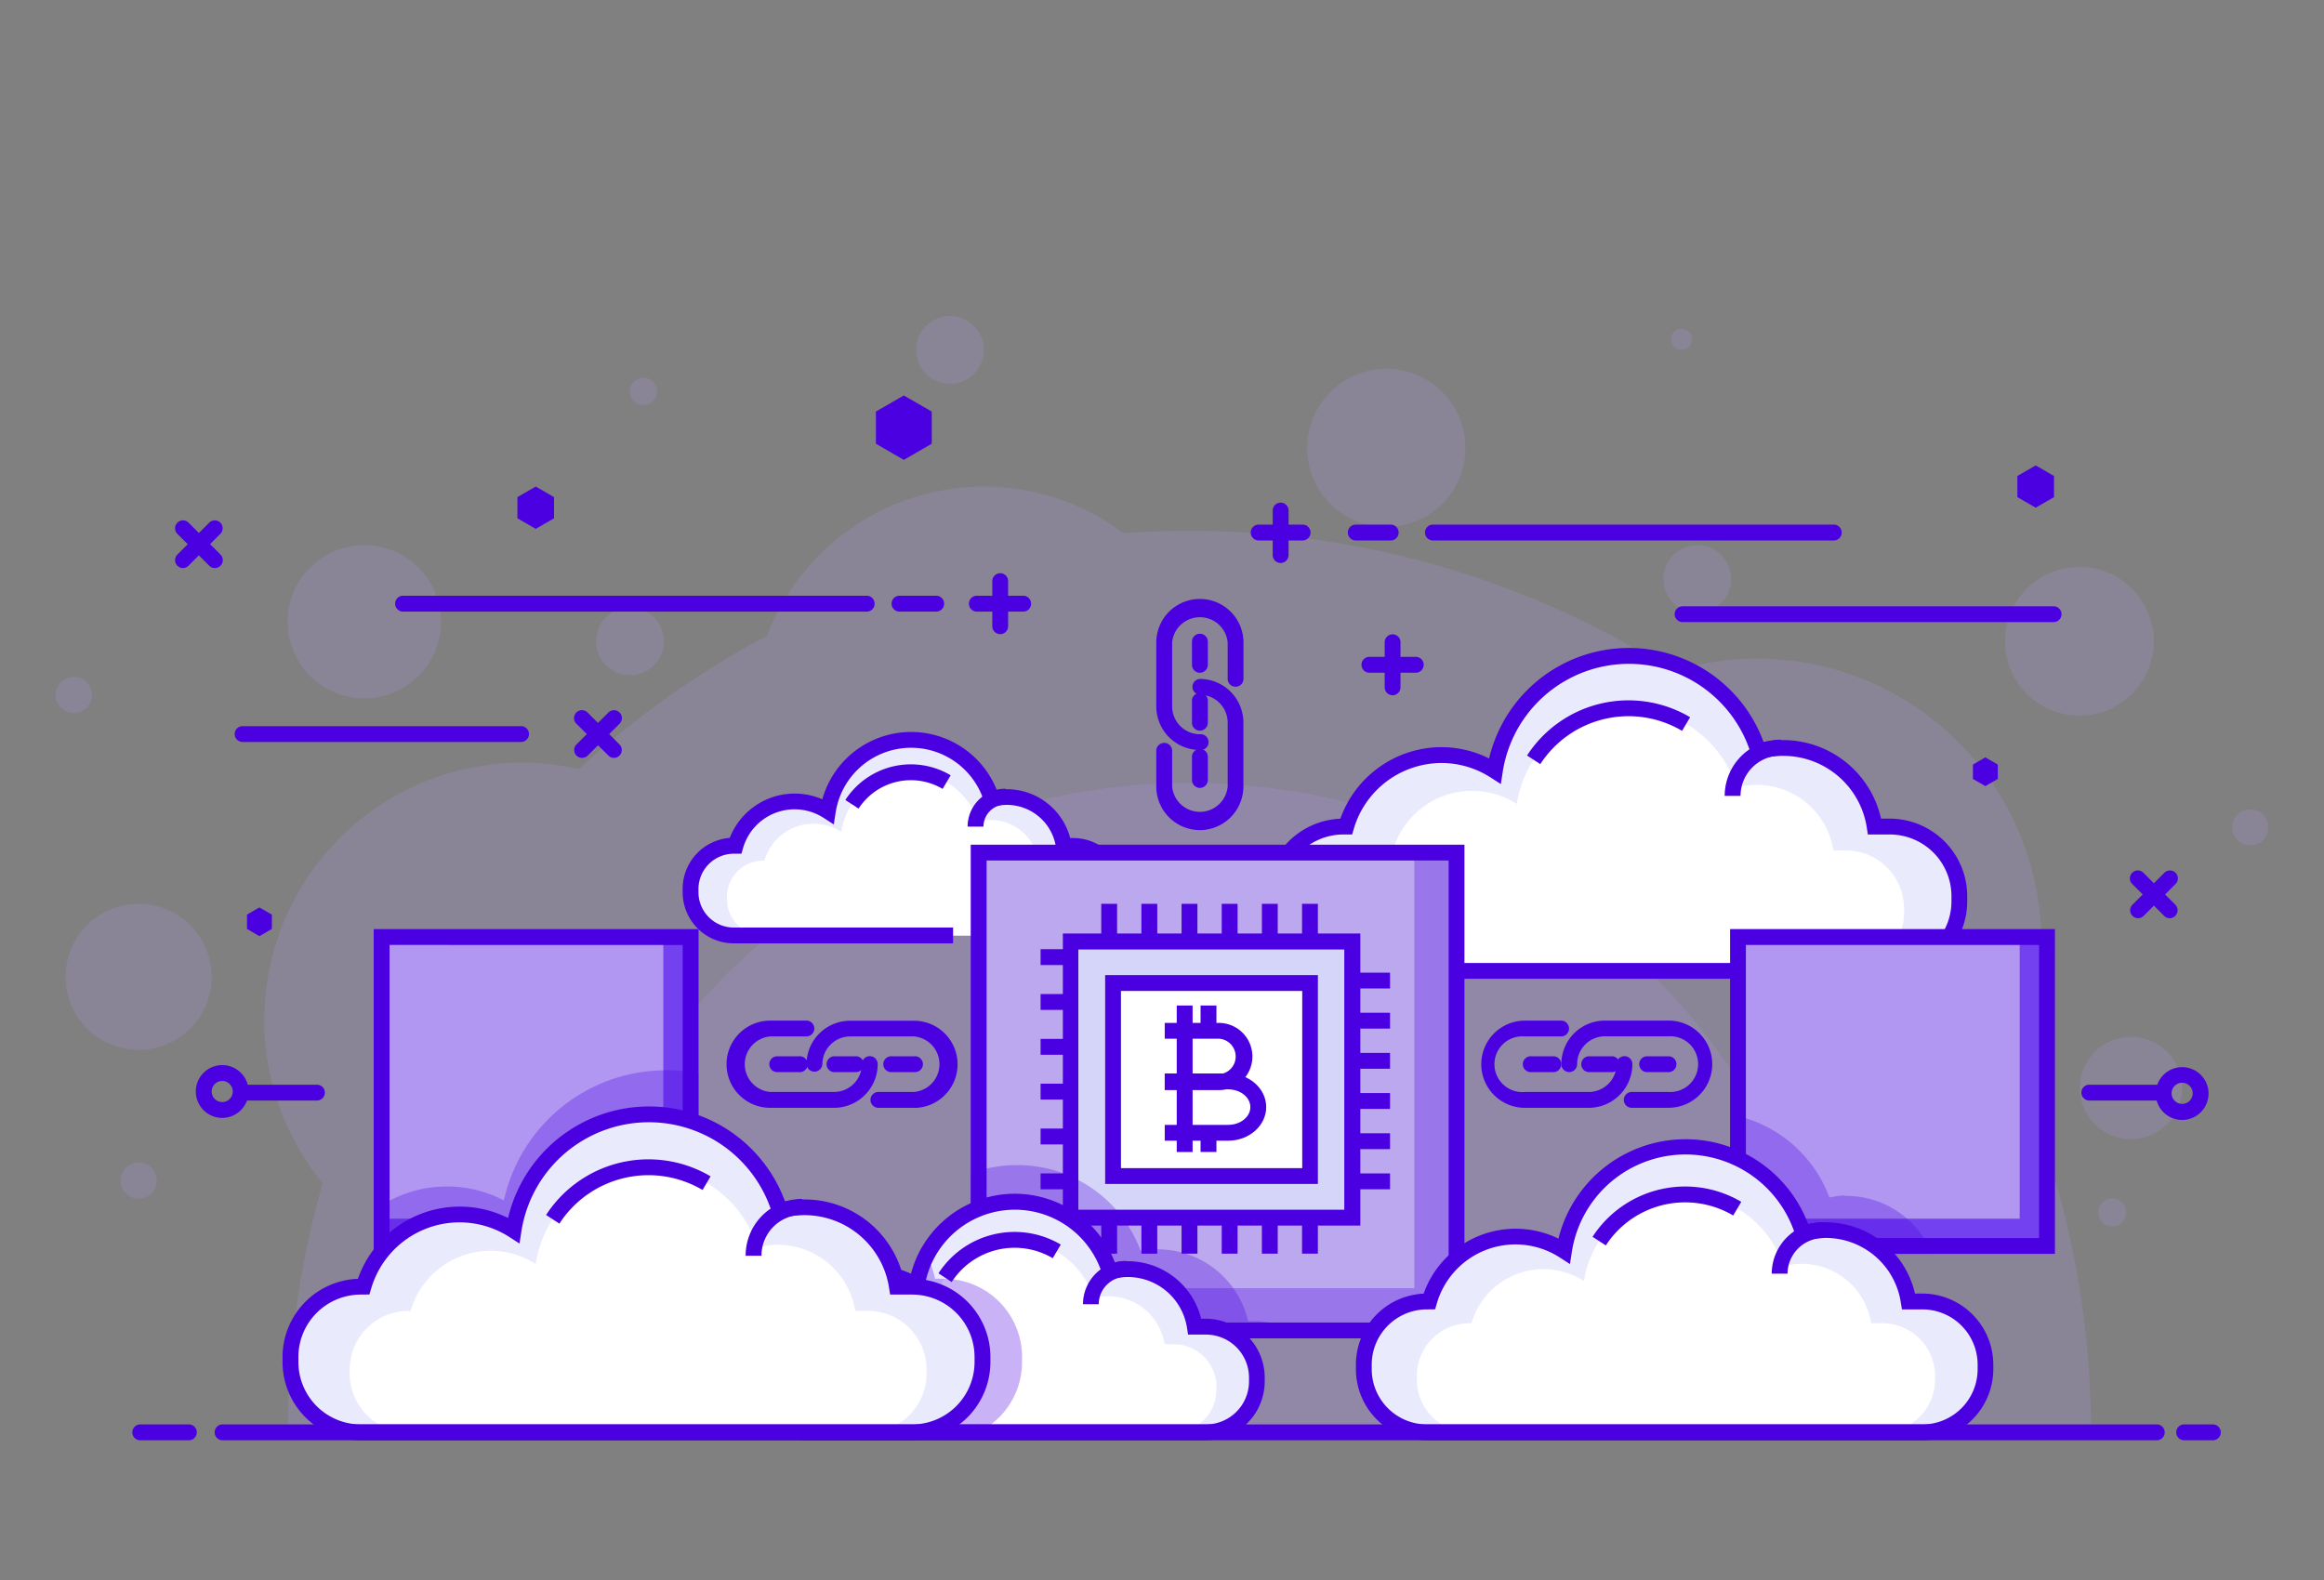<svg id="Layer_1" data-name="Layer 1" xmlns="http://www.w3.org/2000/svg" viewBox="0 0 500 340"><rect x="0" y="0" width="500" height="340" fill="#808080" stroke="none"/><defs><style>.cls-1{opacity:.2}.cls-2{fill:#b197f2}.cls-3{fill:#eaeafd}.cls-4{fill:#fff}.cls-5{fill:#4a00e0}.cls-6{fill:#7341ef}.cls-8{opacity:.3}</style></defs><g class="cls-1"><path class="cls-2" d="M449.87 308.22a193.23 193.23 0 0 0-16.7-78.82 61.18 61.18 0 0 0-73.26-84.93 193 193 0 0 0-104-30.23q-7.15 0-14.18.51A50 50 0 0 0 165 136.83a195 195 0 0 0-40.46 28.67 55.38 55.38 0 0 0-67.67 54 55.12 55.12 0 0 0 12.56 35.11 194 194 0 0 0-7.51 53.61Z"/></g><g class="cls-1"><path class="cls-2" d="M396.8 308.22a140.92 140.92 0 0 0-281.83 0Z"/></g><g class="cls-1"><path class="cls-2" d="M469.48 234.18a11 11 0 1 1-11-11.05 11 11 0 0 1 11 11.05Z"/></g><g class="cls-1"><circle class="cls-2" cx="298.25" cy="96.37" r="17.02" transform="rotate(-76.67 298.263 96.372)"/></g><g class="cls-1"><path class="cls-2" d="M142.83 138a7.29 7.29 0 1 1-7.29-7.29 7.29 7.29 0 0 1 7.29 7.29Z"/></g><g class="cls-1"><circle class="cls-2" cx="365.16" cy="124.6" r="7.29"/></g><g class="cls-1"><path class="cls-2" d="M211.68 75.29a7.29 7.29 0 1 1-7.29-7.29 7.29 7.29 0 0 1 7.29 7.29Z"/></g><g class="cls-1"><path class="cls-2" d="M457.44 260.9a3 3 0 1 1-3-3 3 3 0 0 1 3 3Z"/></g><g class="cls-1"><path class="cls-2" d="M364 73a2.25 2.25 0 1 1-2.24-2.24A2.24 2.24 0 0 1 364 73Z"/></g><g class="cls-1"><path class="cls-2" d="M141.35 84.24a2.93 2.93 0 1 1-2.92-2.93 2.92 2.92 0 0 1 2.92 2.93Z"/></g><g class="cls-1"><path class="cls-2" d="M19.78 149.54a3.89 3.89 0 1 1-3.89-3.89 3.89 3.89 0 0 1 3.89 3.89Z"/></g><g class="cls-1"><circle class="cls-2" cx="484.11" cy="178.04" r="3.89"/></g><g class="cls-1"><circle class="cls-2" cx="78.38" cy="133.8" r="16.49"/></g><g class="cls-1"><path class="cls-2" d="M33.72 254.06a3.89 3.89 0 1 1-3.89-3.88 3.89 3.89 0 0 1 3.89 3.88Z"/></g><g class="cls-1"><path class="cls-2" d="M463.38 138a16 16 0 1 1-16-16 16 16 0 0 1 16 16Z"/></g><g class="cls-1"><path class="cls-2" d="M45.54 210.2a15.72 15.72 0 1 1-15.71-15.71 15.71 15.71 0 0 1 15.71 15.71Z"/></g><path class="cls-3" d="M289.05 177.87h.58a21.29 21.29 0 0 1 32-12 29.18 29.18 0 0 1 56.71-4.2 20 20 0 0 1 25 16.2h3.26a15 15 0 0 1 15 15v1.1a15 15 0 0 1-15 15H289.05a15 15 0 0 1-15-15v-1.1a15 15 0 0 1 15-15Z"/><path class="cls-4" d="M299.18 183h.49a17.76 17.76 0 0 1 26.66-10 24.33 24.33 0 0 1 47.28-3.5 16.64 16.64 0 0 1 20.84 13.5h2.72a12.52 12.52 0 0 1 12.48 12.48v.92a12.52 12.52 0 0 1-12.48 12.49h-98a12.52 12.52 0 0 1-12.48-12.49v-.92A12.52 12.52 0 0 1 299.18 183Z"/><path class="cls-5" d="m331.39 164.43-2.85-1.85a26 26 0 0 1 35.08-8.24l-1.73 2.93a22.63 22.63 0 0 0-30.5 7.16Z"/><path class="cls-5" d="M406.58 210.62H289.05a16.7 16.7 0 0 1-16.68-16.68v-1.1a16.69 16.69 0 0 1 16-16.66 23.15 23.15 0 0 1 21.72-15.4 22.9 22.9 0 0 1 10.28 2.44 30.89 30.89 0 0 1 59.05-3.56 21.3 21.3 0 0 1 4.09-.4 21.61 21.61 0 0 1 21.19 16.9h1.86a16.7 16.7 0 0 1 16.68 16.68v1.1a16.7 16.7 0 0 1-16.66 16.68Zm-117.53-31.05a13.28 13.28 0 0 0-13.27 13.27v1.1a13.29 13.29 0 0 0 13.27 13.28h117.53a13.29 13.29 0 0 0 13.27-13.28v-1.1a13.28 13.28 0 0 0-13.27-13.27h-4.72l-.22-1.44a18.2 18.2 0 0 0-22.88-14.81l-1.58.42-.48-1.56a27.48 27.48 0 0 0-53.4 3.95l-.4 2.59-2.21-1.42a19.51 19.51 0 0 0-10.58-3.11 19.71 19.71 0 0 0-18.84 14.15l-.36 1.23Z"/><path class="cls-5" d="M374.47 171.27h-3.41a12.12 12.12 0 0 1 12.1-12.1v3.41a8.7 8.7 0 0 0-8.69 8.69Z"/><path class="cls-3" d="M157.87 182h.37a13.22 13.22 0 0 1 19.87-7.45 18.13 18.13 0 0 1 35.23-2.61 12.28 12.28 0 0 1 3.23-.44 12.46 12.46 0 0 1 12.3 10.5h2a9.33 9.33 0 0 1 9.3 9.3v.7a9.33 9.33 0 0 1-9.3 9.3h-73a9.33 9.33 0 0 1-9.3-9.3v-.69a9.33 9.33 0 0 1 9.3-9.31Z"/><path class="cls-4" d="M164.17 185.19h.3A11 11 0 0 1 181 179a15.11 15.11 0 0 1 29.37-2.17 10.33 10.33 0 0 1 13 8.39h1.69a7.78 7.78 0 0 1 7.75 7.75v.57a7.78 7.78 0 0 1-7.75 7.76h-60.89a7.78 7.78 0 0 1-7.76-7.76v-.57a7.78 7.78 0 0 1 7.76-7.78Z"/><path class="cls-5" d="m184.72 174-2.85-1.85a16.79 16.79 0 0 1 22.66-5.32l-1.73 2.93a13.41 13.41 0 0 0-18.08 4.24Z"/><path class="cls-5" d="M230.9 203h-12.14v-3.4h12.14a7.6 7.6 0 0 0 7.59-7.6v-.69a7.6 7.6 0 0 0-7.59-7.6h-3.49l-.23-1.43a10.68 10.68 0 0 0-13.4-8.69l-1.58.43-.49-1.57a16.43 16.43 0 0 0-31.92 2.37l-.4 2.59-2.2-1.42a11.54 11.54 0 0 0-17.32 6.49l-.35 1.23h-1.65a7.61 7.61 0 0 0-7.6 7.6v.69a7.61 7.61 0 0 0 7.6 7.6h47.18v3.4h-47.18a11 11 0 0 1-11-11v-.69a11 11 0 0 1 10.13-11 15 15 0 0 1 19.92-8.31 19.84 19.84 0 0 1 37.53-2 14.1 14.1 0 0 1 15.8 10.34h.65a11 11 0 0 1 11 11v.66a11 11 0 0 1-11 11Z"/><path class="cls-5" d="M211.59 177.88h-3.41a8.17 8.17 0 0 1 8.16-8.16v3.41a4.75 4.75 0 0 0-4.75 4.75Zm183.07-61.58h-86.5a1.71 1.71 0 0 1 0-3.41h86.5a1.71 1.71 0 0 1 0 3.41Zm-282.55 43.36H52.19a1.7 1.7 0 0 1 0-3.4h59.92a1.7 1.7 0 1 1 0 3.4Zm74.48-28.05h-100a1.71 1.71 0 0 1 0-3.41h100a1.71 1.71 0 0 1 0 3.41Zm14.95 0h-8.14a1.71 1.71 0 0 1 0-3.41h8.14a1.71 1.71 0 0 1 0 3.41Zm97.53-15.31h-7.51a1.71 1.71 0 0 1 0-3.41h7.51a1.71 1.71 0 1 1 0 3.41Zm-18.69 0h-9.71a1.71 1.71 0 0 1 0-3.41h9.71a1.71 1.71 0 0 1 0 3.41Z"/><path class="cls-5" d="M275.52 121.15a1.7 1.7 0 0 1-1.7-1.7v-9.71a1.71 1.71 0 0 1 3.41 0v9.71a1.71 1.71 0 0 1-1.71 1.7ZM220 131.61h-9.7a1.71 1.71 0 1 1 0-3.41h9.7a1.71 1.71 0 1 1 0 3.41Z"/><path class="cls-5" d="M215.19 136.46a1.7 1.7 0 0 1-1.7-1.7v-9.71a1.7 1.7 0 1 1 3.4 0v9.71a1.7 1.7 0 0 1-1.7 1.7Zm89.27 8.3h-9.7a1.71 1.71 0 1 1 0-3.41h9.7a1.71 1.71 0 1 1 0 3.41Z"/><path class="cls-5" d="M299.61 149.61a1.7 1.7 0 0 1-1.7-1.7v-9.71a1.7 1.7 0 0 1 3.4 0v9.71a1.7 1.7 0 0 1-1.7 1.7ZM460 197.59a1.71 1.71 0 0 1-1.21-2.91l6.87-6.87a1.7 1.7 0 1 1 2.4 2.41l-6.86 6.87a1.71 1.71 0 0 1-1.2.5Z"/><path class="cls-5" d="M466.81 197.59a1.69 1.69 0 0 1-1.2-.5l-6.87-6.87a1.7 1.7 0 1 1 2.41-2.41l6.86 6.87a1.71 1.71 0 0 1-1.2 2.91ZM39.37 122.25a1.71 1.71 0 0 1-1.21-2.91l6.84-6.86a1.7 1.7 0 0 1 2.41 2.4l-6.87 6.87a1.71 1.71 0 0 1-1.17.5Z"/><path class="cls-5" d="M46.23 122.25a1.71 1.71 0 0 1-1.2-.5l-6.87-6.87a1.7 1.7 0 0 1 2.41-2.4l6.87 6.86a1.71 1.71 0 0 1-1.21 2.91Zm79.01 40.84a1.7 1.7 0 0 1-1.21-2.9l6.87-6.87a1.7 1.7 0 1 1 2.4 2.41l-6.86 6.86a1.66 1.66 0 0 1-1.2.5Z"/><path class="cls-5" d="M132.1 163.09a1.65 1.65 0 0 1-1.2-.5l-6.9-6.86a1.7 1.7 0 1 1 2.41-2.41l6.86 6.87a1.68 1.68 0 0 1 0 2.4 1.65 1.65 0 0 1-1.17.5ZM58.49 199.9l-2.68 1.55-2.67-1.55v-3.09l2.67-1.54 2.68 1.54v3.09zm371.33-32.28-2.68 1.54-2.67-1.54v-3.09l2.67-1.55 2.68 1.55v3.09zM200.46 95.49l-6.01 3.47-6-3.47v-6.93l6-3.46 6.01 3.46v6.93zm-81.26 16.04-3.94 2.27-3.94-2.27v-4.55l3.94-2.28 3.94 2.28v4.55zm322.71-4.55-3.94 2.27-3.94-2.27v-4.55l3.94-2.28 3.94 2.28v4.55zm-.09 26.89H362a1.7 1.7 0 1 1 0-3.4h79.83a1.7 1.7 0 1 1 0 3.4ZM47.81 240.56a5.68 5.68 0 1 1 5.68-5.68 5.69 5.69 0 0 1-5.68 5.68Zm0-7.95a2.27 2.27 0 1 0 2.27 2.27 2.27 2.27 0 0 0-2.27-2.27ZM469.48 241a5.68 5.68 0 1 1 5.68-5.68 5.68 5.68 0 0 1-5.68 5.68Zm0-8a2.27 2.27 0 1 0 2.27 2.27 2.27 2.27 0 0 0-2.27-2.27Zm-127.68 5.39h-13.73a9.38 9.38 0 1 1 0-18.76h7.8a1.7 1.7 0 1 1 0 3.4h-7.8a6 6 0 1 0 0 11.95h13.73a6 6 0 0 0 6-6 1.7 1.7 0 1 1 3.4 0 9.39 9.39 0 0 1-9.4 9.41Z"/><path class="cls-5" d="M359 238.39h-7.8a1.71 1.71 0 1 1 0-3.41h7.8a6 6 0 1 0 0-11.98h-13.69a6 6 0 0 0-6 6 1.7 1.7 0 0 1-3.4 0 9.38 9.38 0 0 1 9.38-9.38H359a9.38 9.38 0 0 1 0 18.76Z"/><path class="cls-5" d="M334.32 230.71h-4.85a1.71 1.71 0 1 1 0-3.41h4.85a1.71 1.71 0 0 1 0 3.41Zm24.78 0h-4.85a1.71 1.71 0 0 1 0-3.41h4.85a1.71 1.71 0 0 1 0 3.41Zm-12.47 0h-4.85a1.71 1.71 0 0 1 0-3.41h4.85a1.71 1.71 0 1 1 0 3.41Zm-88.48-52.08a9.39 9.39 0 0 1-9.38-9.38v-7.81a1.71 1.71 0 0 1 3.41 0v7.81a6 6 0 0 0 11.95 0v-13.74a6 6 0 0 0-6-6 1.71 1.71 0 0 1 0-3.41 9.39 9.39 0 0 1 9.38 9.38v13.74a9.39 9.39 0 0 1-9.36 9.41Z"/><path class="cls-5" d="M258.15 161.39a9.39 9.39 0 0 1-9.38-9.38v-13.74a9.38 9.38 0 0 1 18.76 0v7.81a1.7 1.7 0 1 1-3.4 0v-7.81a6 6 0 0 0-11.95 0V152a6 6 0 0 0 6 6 1.71 1.71 0 1 1 0 3.41Z"/><path class="cls-5" d="M258.15 169.55a1.7 1.7 0 0 1-1.7-1.7V163a1.71 1.71 0 1 1 3.41 0v4.85a1.71 1.71 0 0 1-1.71 1.7Zm0-24.78a1.7 1.7 0 0 1-1.7-1.7v-4.85a1.71 1.71 0 1 1 3.41 0v4.85a1.71 1.71 0 0 1-1.71 1.7Zm0 12.46a1.7 1.7 0 0 1-1.7-1.7v-4.85a1.71 1.71 0 0 1 3.41 0v4.85a1.71 1.71 0 0 1-1.71 1.7Zm-78.72 81.16h-13.74a9.38 9.38 0 0 1 0-18.76h7.81a1.7 1.7 0 0 1 0 3.4h-7.81a6 6 0 0 0 0 11.95h13.74a6 6 0 0 0 6-6 1.7 1.7 0 1 1 3.4 0 9.39 9.39 0 0 1-9.4 9.41Z"/><path class="cls-5" d="M196.67 238.39h-7.81a1.71 1.71 0 0 1 0-3.41h7.81a6 6 0 0 0 0-11.95h-13.74a6 6 0 0 0-6 6 1.71 1.71 0 0 1-3.41 0 9.39 9.39 0 0 1 9.38-9.38h13.74a9.38 9.38 0 1 1 0 18.76Z"/><path class="cls-5" d="M171.94 230.71h-4.85a1.71 1.71 0 0 1 0-3.41h4.85a1.71 1.71 0 1 1 0 3.41Zm24.78 0h-4.84a1.71 1.71 0 1 1 0-3.41h4.84a1.71 1.71 0 1 1 0 3.41Zm-12.46 0h-4.85a1.71 1.71 0 0 1 0-3.41h4.85a1.71 1.71 0 0 1 0 3.41Z"/><path class="cls-2" d="M373.92 201.64h66.48v66.48h-66.48z"/><path class="cls-6" d="M434.53 201.64v60.61h-60.61v5.87h66.48v-66.48h-5.87z"/><path class="cls-5" d="M442.11 269.82h-69.89v-69.89h69.89Zm-66.49-3.4h63.08v-63.08h-63.08Z"/><path class="cls-2" d="M82.1 201.64h66.48v66.48H82.1z"/><path class="cls-6" d="M142.71 201.64v60.61H82.1v5.87h66.49v-66.48h-5.88z"/><path class="cls-5" d="M150.29 269.82H80.4v-69.89h69.89Zm-66.48-3.4h63.07v-63.08H83.81Z"/><path style="fill:#bca8ef" d="M210.55 183.47h102.82v102.82H210.55z"/><g class="cls-8"><path class="cls-5" d="M304.29 183.47v93.73h-93.74v9.09h102.82V183.47h-9.08z"/></g><path class="cls-5" d="M315.07 288H208.85V181.77h106.22Zm-102.81-3.4h99.41v-99.43h-99.41Z"/><g class="cls-8"><path class="cls-5" d="M150.29 231a36.31 36.31 0 0 0-6.88-.68 35.69 35.69 0 0 0-35 28 26.51 26.51 0 0 0-28 2.18v9.31h69.89Z"/></g><g class="cls-8"><path class="cls-5" d="M397.19 257.35h-.34v-.1a11.17 11.17 0 0 0-2.53.32l-.74.1a28 28 0 0 0-21.36-17.85v30h43.41a19.76 19.76 0 0 0-18.44-12.47Z"/></g><path class="cls-3" d="M307 280.06h.53a19.32 19.32 0 0 1 29-10.88 26.46 26.46 0 0 1 51.43-3.81 18.43 18.43 0 0 1 4.73-.64 18.17 18.17 0 0 1 17.94 15.33h3a13.62 13.62 0 0 1 13.58 13.58v1a13.62 13.62 0 0 1-13.58 13.58H307a13.62 13.62 0 0 1-13.58-13.58v-1A13.62 13.62 0 0 1 307 280.06Z"/><path class="cls-4" d="M316.14 284.75h.44a16.11 16.11 0 0 1 24.19-9.08 22.07 22.07 0 0 1 42.88-3.17 15 15 0 0 1 3.93-.54 15.15 15.15 0 0 1 15 12.79H405a11.36 11.36 0 0 1 11.33 11.32v.83A11.36 11.36 0 0 1 405 308.22h-88.86a11.35 11.35 0 0 1-11.32-11.32v-.83a11.35 11.35 0 0 1 11.32-11.32Z"/><path class="cls-5" d="m345.49 268-2.86-1.85a23.76 23.76 0 0 1 32-7.53l-1.74 2.94a20.34 20.34 0 0 0-27.4 6.44Z"/><path class="cls-5" d="M413.55 309.93H307a15.3 15.3 0 0 1-15.28-15.29v-1a15.29 15.29 0 0 1 14.57-15.26 21 21 0 0 1 29-11.84 28.18 28.18 0 0 1 53.71-3.17 19.34 19.34 0 0 1 3.61-.34A19.76 19.76 0 0 1 412 278.36h1.56a15.31 15.31 0 0 1 15.29 15.28v1a15.31 15.31 0 0 1-15.3 15.29ZM307 281.77a11.89 11.89 0 0 0-11.88 11.87v1A11.89 11.89 0 0 0 307 306.52h106.6a11.89 11.89 0 0 0 11.88-11.88v-1a11.89 11.89 0 0 0-11.88-11.87h-4.41l-.23-1.44a16.35 16.35 0 0 0-20.6-13.33l-1.58.42-.49-1.56a24.76 24.76 0 0 0-48.12 3.56l-.4 2.59-2.2-1.42a17.61 17.61 0 0 0-26.45 9.93l-.36 1.23Z"/><path class="cls-5" d="M384.58 274.08h-3.4A11.14 11.14 0 0 1 392.31 263v3.41a7.73 7.73 0 0 0-7.73 7.67ZM68.19 236.82H52.33a1.7 1.7 0 1 1 0-3.4h15.86a1.7 1.7 0 1 1 0 3.4Zm397.18 0H449.5a1.7 1.7 0 0 1 0-3.4h15.87a1.7 1.7 0 0 1 0 3.4Zm-241.49-32.57h6.45v3.41h-6.45zm0 9.66h6.45v3.41h-6.45zm0 9.65h6.45v3.41h-6.45zm0 9.64h6.45v3.41h-6.45zm0 9.65h6.45v3.41h-6.45zm0 9.66h6.45v3.41h-6.45zm67.09-43.21h8.09v3.41h-8.09zm0 8.64h8.09v3.41h-8.09zm0 8.64h8.09v3.41h-8.09zm0 8.64h8.09v3.41h-8.09zm0 8.65h8.09v3.41h-8.09zm0 8.64h8.09v3.41h-8.09zm-54.04-58.02h3.41v8.09h-3.41zm8.64 0h3.41v8.09h-3.41zm8.64 0h3.41v8.09h-3.41zm8.64 0h3.41v8.09h-3.41zm8.64 0h3.41v8.09h-3.41zm8.64 0h3.41v8.09h-3.41zm-43.2 67.53h3.41v7.76h-3.41zm8.64 0h3.41v7.76h-3.41zm8.64 0h3.41v7.76h-3.41zm8.64 0h3.41v7.76h-3.41zm8.64 0h3.41v7.76h-3.41zm8.64 0h3.41v7.76h-3.41z"/><path style="fill:#d5d5fa" d="M230.33 202.58h60.63v59.44h-60.63z"/><path class="cls-4" d="M239.47 211.54h42.36v41.53h-42.36z"/><path class="cls-5" d="M292.67 263.73h-64v-62.85h64ZM232 260.32h57.22v-56H232Z"/><path class="cls-5" d="M283.54 254.77h-45.77v-44.94h45.77Zm-42.37-3.4h39v-38.13h-39Z"/><path class="cls-5" d="M262.22 234.58h-11.63v-3.41h11.63a3.83 3.83 0 0 0 0-7.65h-11.63v-3.4h11.63a7.23 7.23 0 0 1 0 14.46Z"/><path class="cls-5" d="M264.23 245.47h-13.64v-3.41h13.64c2.64 0 4.78-1.71 4.78-3.82s-2.14-3.82-4.78-3.82h-13.64V231h13.64c4.52 0 8.19 3.24 8.19 7.23s-3.67 7.24-8.19 7.24Z"/><path class="cls-5" d="M253.17 216.38h3.41v31.52h-3.41zm5.13 0h3.41v5.44h-3.41zm0 27.39h3.41v4.12h-3.41z"/><g class="cls-8"><path class="cls-5" d="M270.11 284.3h-1.58a19.9 19.9 0 0 0-19.48-15.45h-.34v-.1a11.43 11.43 0 0 0-2.56.32c-.24 0-.49.06-.74.11a28.24 28.24 0 0 0-26.6-18.46 28.6 28.6 0 0 0-10 1.79V288h71.24a15.3 15.3 0 0 0-9.94-3.7Z"/></g><path class="cls-3" d="M173.38 285.48h.42a15.61 15.61 0 0 1 23.43-8.78 21.37 21.37 0 0 1 41.53-3.08 14.61 14.61 0 0 1 18.3 11.86h2.39a11 11 0 0 1 11 11v.81a11 11 0 0 1-11 11h-86.07a11 11 0 0 1-11-11v-.81a11 11 0 0 1 11-11Z"/><path class="cls-4" d="M180.8 289.27h.35a13 13 0 0 1 19.53-7.33 17.81 17.81 0 0 1 34.62-2.56 12 12 0 0 1 3.19-.44 12.25 12.25 0 0 1 12.08 10.33h2a9.16 9.16 0 0 1 9.14 9.14v.67a9.16 9.16 0 0 1-9.14 9.14H180.8a9.17 9.17 0 0 1-9.15-9.14v-.67a9.17 9.17 0 0 1 9.15-9.14Z"/><path class="cls-5" d="m204.77 275.89-2.86-1.89a19.51 19.51 0 0 1 26.31-6.18l-1.73 2.93a16.12 16.12 0 0 0-21.72 5.1Z"/><path class="cls-5" d="M259.45 309.93h-86.07a12.68 12.68 0 0 1-12.67-12.67v-.81a12.69 12.69 0 0 1 11.86-12.64 17.42 17.42 0 0 1 16.23-11.3 17.24 17.24 0 0 1 7.2 1.59 23.08 23.08 0 0 1 43.85-2.46 16.28 16.28 0 0 1 18.58 12.14h1a12.68 12.68 0 0 1 12.67 12.67v.81a12.68 12.68 0 0 1-12.65 12.67Zm-86.07-22.74a9.27 9.27 0 0 0-9.27 9.26v.81a9.27 9.27 0 0 0 9.27 9.26h86.07a9.27 9.27 0 0 0 9.27-9.26v-.81a9.27 9.27 0 0 0-9.27-9.26h-3.84l-.23-1.44a12.89 12.89 0 0 0-16.18-10.48l-1.58.42-.49-1.56a19.67 19.67 0 0 0-38.22 2.87l-.4 2.59-2.2-1.42a13.9 13.9 0 0 0-20.87 7.83l-.36 1.23Z"/><path class="cls-5" d="M236.39 280.65H233a9.33 9.33 0 0 1 9.32-9.31v3.4a5.92 5.92 0 0 0-5.93 5.91Z"/><g class="cls-8"><path class="cls-5" d="M219.89 293.11V292a16.83 16.83 0 0 0-16.82-16.82h-1.89a21.62 21.62 0 0 0-2.8-6.82 23.43 23.43 0 0 0-2.38 5.74 17.24 17.24 0 0 0-7.22-1.59 17.42 17.42 0 0 0-16.23 11.3 12.69 12.69 0 0 0-11.86 12.64v.81a12.68 12.68 0 0 0 12.67 12.67h29.69a16.84 16.84 0 0 0 16.84-16.82Z"/></g><path class="cls-3" d="M77.61 276.88h.59a21.5 21.5 0 0 1 32.29-12.11 29.46 29.46 0 0 1 57.24-4.24A20.17 20.17 0 0 1 193 276.88h3.3A15.16 15.16 0 0 1 211.37 292v1.11a15.16 15.16 0 0 1-15.11 15.11H77.61a15.16 15.16 0 0 1-15.11-15.11V292a15.16 15.16 0 0 1 15.11-15.12Z"/><path class="cls-4" d="M87.84 282.09h.49A17.93 17.93 0 0 1 115.25 272a24.56 24.56 0 0 1 47.75-3.54 17.16 17.16 0 0 1 4.39-.59A16.87 16.87 0 0 1 184 282.09h2.75a12.64 12.64 0 0 1 12.6 12.6v.93a12.64 12.64 0 0 1-12.6 12.6H87.84a12.64 12.64 0 0 1-12.6-12.6v-.93a12.64 12.64 0 0 1 12.6-12.6Z"/><path class="cls-5" d="m120.35 263.31-2.86-1.86a26.24 26.24 0 0 1 35.39-8.31l-1.73 2.93a22.85 22.85 0 0 0-30.8 7.24Z"/><path class="cls-5" d="M196.26 309.93H77.61a16.84 16.84 0 0 1-16.82-16.82V292A16.84 16.84 0 0 1 77 275.19a23.22 23.22 0 0 1 32.31-13.08 31.16 31.16 0 0 1 59.58-3.59 21.83 21.83 0 0 1 25.52 16.66h1.89A16.84 16.84 0 0 1 213.08 292v1.11a16.84 16.84 0 0 1-16.82 16.82ZM77.61 278.58A13.43 13.43 0 0 0 64.2 292v1.11a13.43 13.43 0 0 0 13.41 13.41h118.65a13.43 13.43 0 0 0 13.41-13.41V292a13.43 13.43 0 0 0-13.41-13.42h-4.75l-.23-1.43a18.42 18.42 0 0 0-23.11-15l-1.58.43-.48-1.57a27.76 27.76 0 0 0-53.94 4l-.4 2.59-2.2-1.42a19.81 19.81 0 0 0-29.73 11.16l-.36 1.22Z"/><path class="cls-5" d="M163.83 270.22h-3.41A12.2 12.2 0 0 1 172.61 258v3.4a8.79 8.79 0 0 0-8.78 8.82Zm300.06 39.71H47.76a1.71 1.71 0 0 1 0-3.41h416.13a1.71 1.71 0 1 1 0 3.41Zm12.32 0h-6.16a1.71 1.71 0 1 1 0-3.41h6.16a1.71 1.71 0 0 1 0 3.41Zm-435.71 0H30.05a1.71 1.71 0 0 1 0-3.41H40.5a1.71 1.71 0 1 1 0 3.41Z"/></svg>